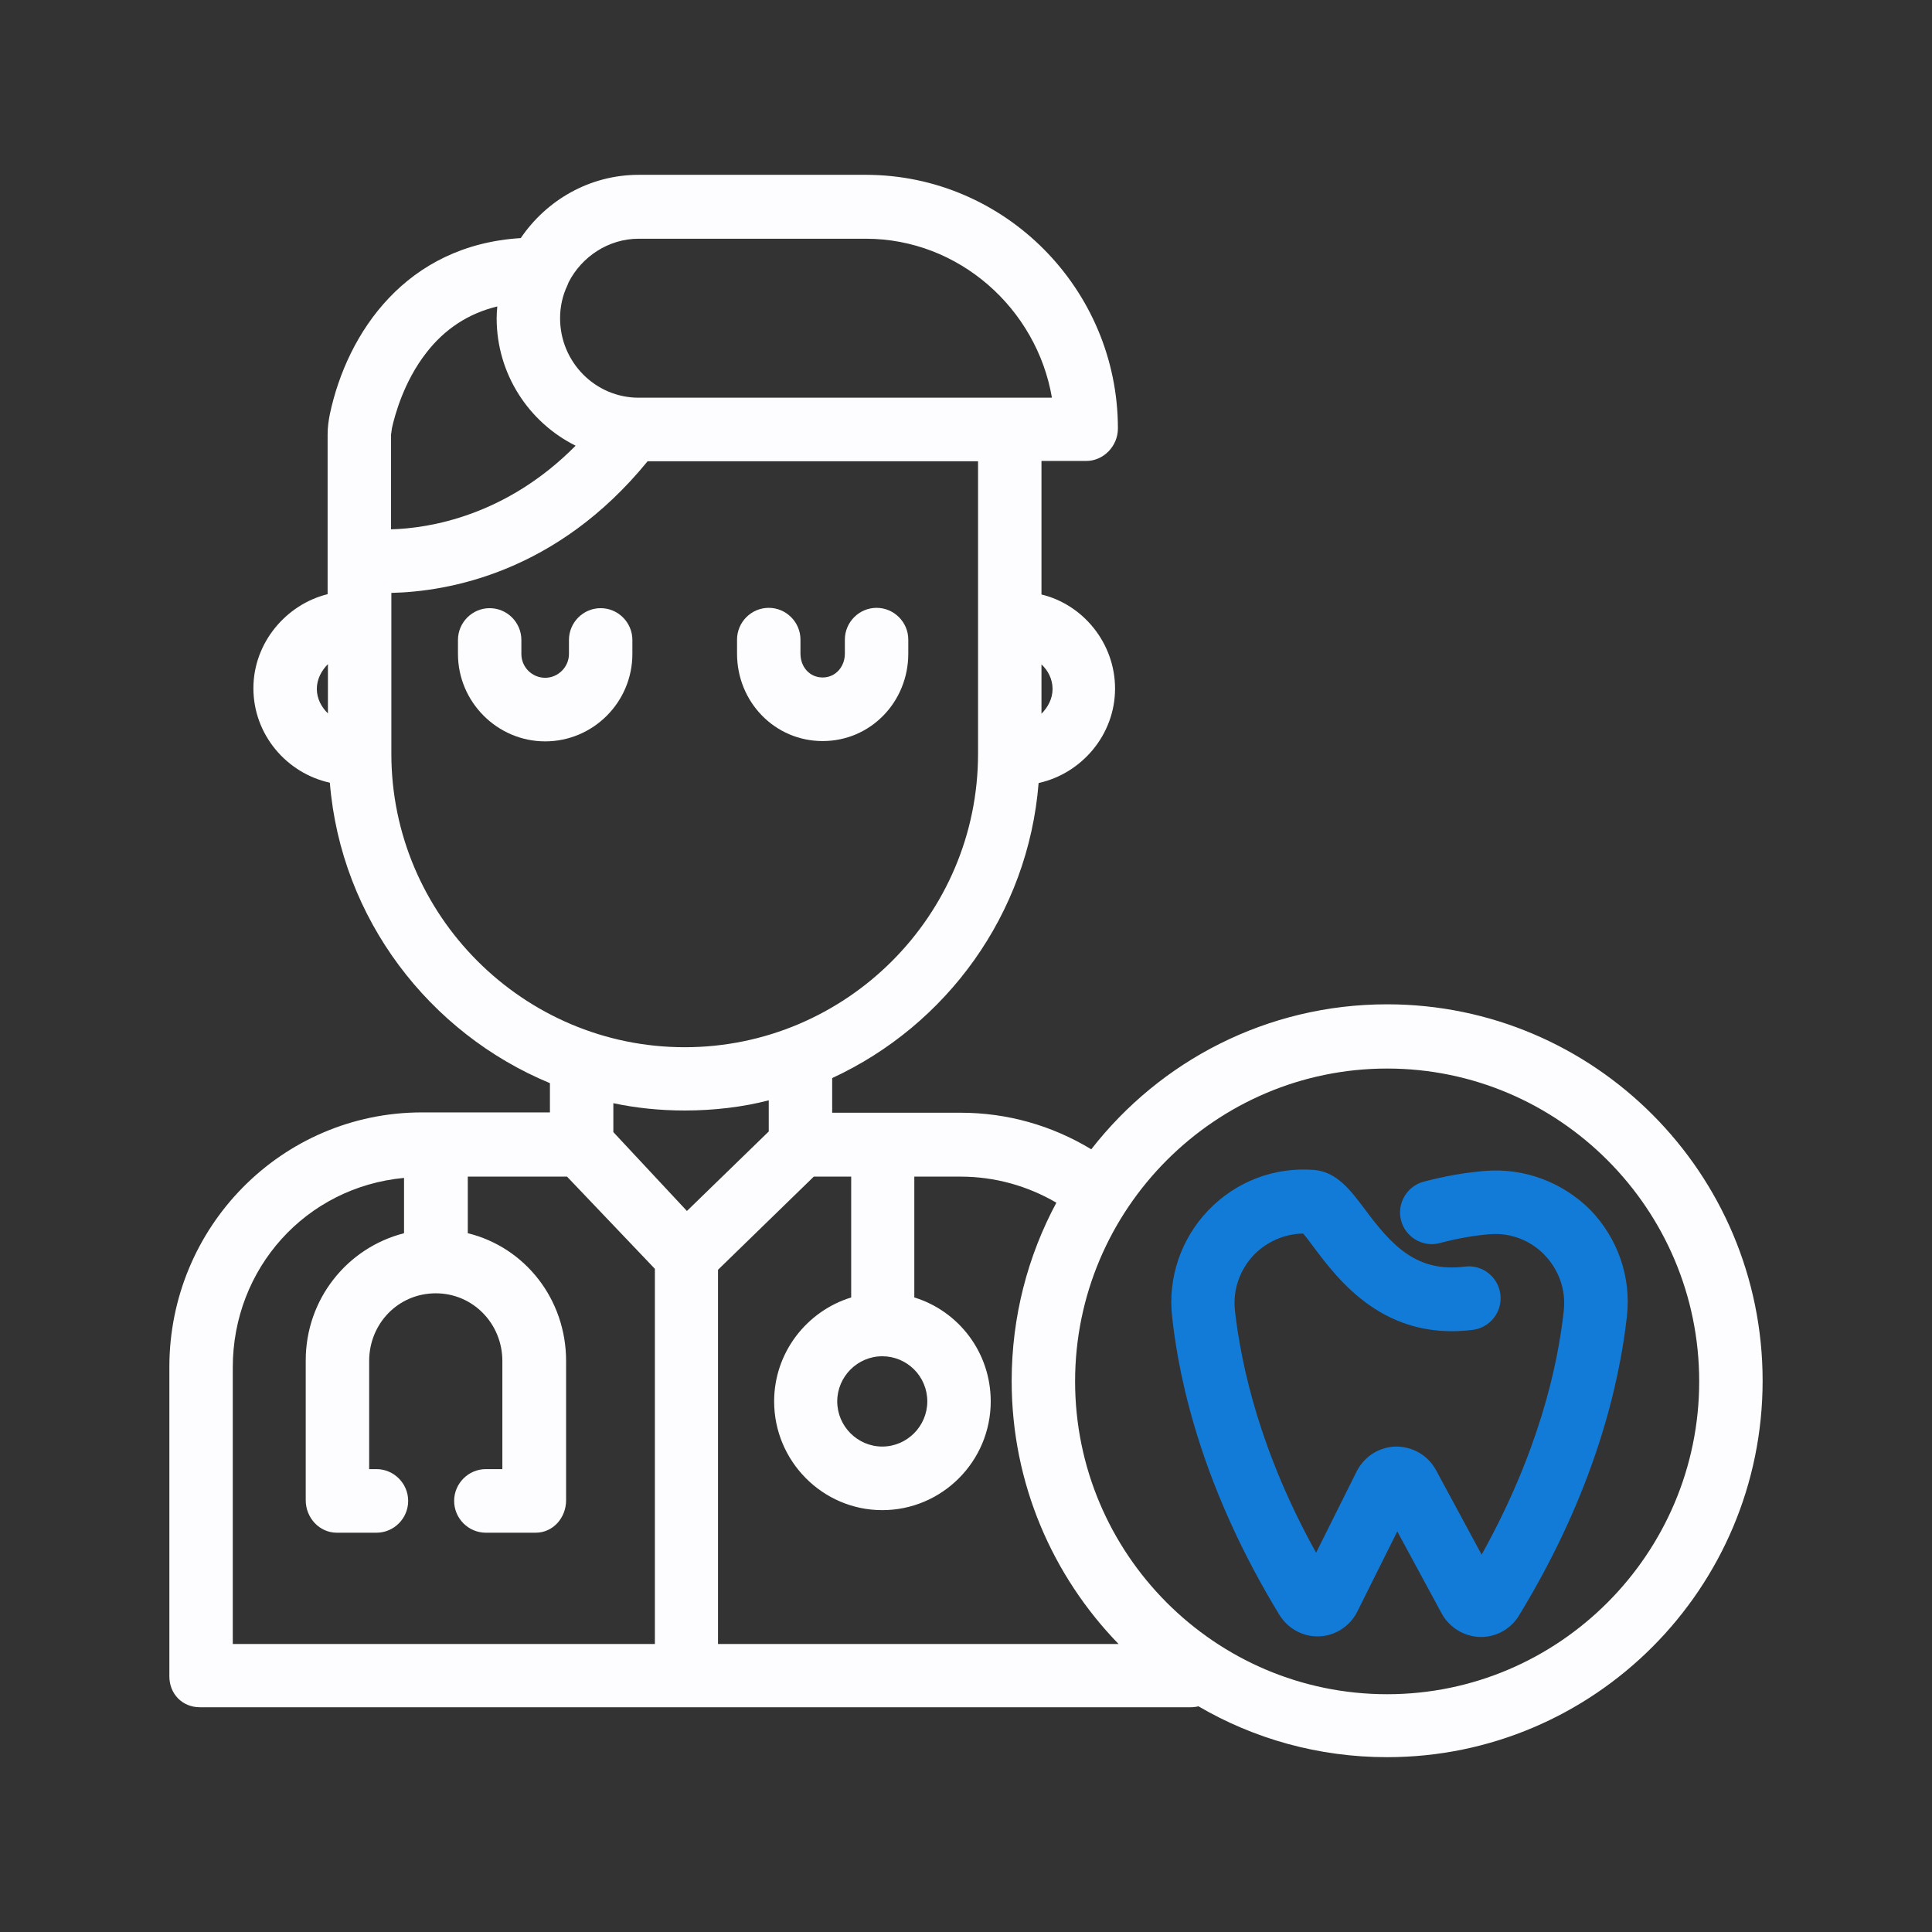 <svg width="94" height="94" viewBox="0 0 94 94" fill="none" xmlns="http://www.w3.org/2000/svg">
<rect x="0" y="0" width="94" height="94" fill="#333333" stroke="none"/>
<path d="M29.225 29.59C28.376 29.59 27.682 30.286 27.682 31.137V31.817C27.682 32.452 27.157 32.977 26.525 32.977C25.892 32.977 25.367 32.467 25.367 31.817V31.137C25.367 30.286 24.673 29.59 23.825 29.59C22.976 29.59 22.282 30.286 22.282 31.137V31.817C22.282 34.153 24.195 36.071 26.525 36.071C28.855 36.071 30.768 34.169 30.768 31.817V31.137C30.768 30.286 30.073 29.59 29.225 29.59Z" fill="#FDFDFF"/>
<path d="M40.026 36.056C42.355 36.056 44.192 34.153 44.192 31.802V31.121C44.192 30.27 43.497 29.574 42.649 29.574C41.8 29.574 41.106 30.27 41.106 31.121V31.802C41.106 32.436 40.658 32.962 40.026 32.962C39.393 32.962 38.946 32.452 38.946 31.802V31.121C38.946 30.27 38.251 29.574 37.403 29.574C36.554 29.574 35.86 30.27 35.86 31.121V31.802C35.86 34.153 37.696 36.056 40.026 36.056Z" fill="#FDFDFF"/>
<path d="M77.381 58.872C76.038 57.526 74.171 56.815 72.258 56.97C71.317 57.047 70.314 57.217 69.265 57.495C68.447 57.712 67.953 58.563 68.169 59.383C68.385 60.203 69.234 60.698 70.052 60.481C70.916 60.249 71.749 60.11 72.49 60.048C73.493 59.971 74.465 60.342 75.159 61.069C75.853 61.796 76.193 62.77 76.085 63.76C75.792 66.498 74.835 70.706 72.088 75.64L69.867 71.526C69.481 70.814 68.74 70.381 67.922 70.381C67.105 70.397 66.379 70.861 66.009 71.588L64.034 75.548C61.319 70.659 60.393 66.483 60.084 63.76C59.976 62.77 60.316 61.78 61.01 61.053C61.643 60.404 62.507 60.032 63.402 60.017C63.556 60.187 63.772 60.481 63.942 60.713C65.13 62.291 67.352 65.245 71.656 64.704C72.505 64.596 73.107 63.822 72.999 62.971C72.891 62.121 72.119 61.517 71.271 61.626C68.925 61.92 67.722 60.605 66.41 58.841C65.701 57.898 65.037 57.016 63.942 56.923C62.013 56.769 60.146 57.48 58.803 58.872C57.461 60.264 56.813 62.167 57.029 64.07C57.384 67.365 58.587 72.562 62.244 78.564C62.661 79.245 63.402 79.647 64.189 79.616C64.975 79.585 65.685 79.121 66.04 78.409L67.984 74.511L70.144 78.502C70.515 79.183 71.224 79.616 71.996 79.647C72.011 79.647 72.027 79.647 72.058 79.647C72.814 79.647 73.523 79.245 73.909 78.595C77.582 72.578 78.785 67.365 79.155 64.054C79.371 62.152 78.723 60.264 77.381 58.872Z" fill="#127BD7"/>
<path d="M67.49 48.864C61.643 48.864 56.443 51.617 53.095 55.918C51.181 54.758 49.006 54.139 46.737 54.139H40.489V52.453C46.043 49.885 50.024 44.486 50.533 38.098C52.632 37.634 54.252 35.746 54.252 33.504C54.252 31.276 52.678 29.404 50.672 28.925V22.428H52.848C53.696 22.428 54.391 21.701 54.391 20.85C54.391 14.059 48.882 8.506 42.124 8.506H31.076C28.685 8.506 26.586 9.743 25.337 11.584C19.767 11.925 16.896 16.163 16.048 20.154C15.986 20.463 15.94 20.788 15.94 21.128V28.909C13.934 29.404 12.329 31.261 12.329 33.488C12.329 35.731 13.934 37.618 16.048 38.082C16.588 44.703 20.893 50.272 26.756 52.7V54.123H20.507C13.703 54.139 8.24 59.692 8.24 66.514V81.565C8.24 82.416 8.873 83.065 9.722 83.065H33.36H57.924C58.063 83.065 58.186 83.05 58.31 83.019C61.01 84.597 64.142 85.494 67.49 85.494C77.566 85.494 85.759 77.28 85.759 67.179C85.759 57.078 77.566 48.864 67.49 48.864ZM15.955 34.71C15.647 34.416 15.415 33.998 15.415 33.519C15.415 33.039 15.647 32.622 15.955 32.312V34.71ZM45.117 68.184C45.117 69.391 44.13 70.381 42.926 70.381C41.723 70.381 40.735 69.391 40.735 68.184C40.735 66.978 41.723 65.988 42.926 65.988C44.13 65.988 45.117 66.962 45.117 68.184ZM51.212 33.519C51.212 33.998 50.981 34.416 50.672 34.725V32.328C50.981 32.606 51.212 33.039 51.212 33.519ZM27.605 13.889C27.62 13.843 27.651 13.781 27.666 13.734C28.299 12.497 29.595 11.615 31.076 11.615H42.124C46.66 11.615 50.441 15.018 51.181 19.35H31.076C28.962 19.35 27.25 17.617 27.25 15.482C27.25 14.925 27.373 14.369 27.605 13.889ZM19.026 21.144C19.041 21.036 19.057 20.927 19.072 20.819C19.211 20.2 19.643 18.576 20.738 17.169C21.633 16.008 22.791 15.25 24.195 14.91C24.179 15.096 24.164 15.297 24.164 15.482C24.164 18.205 25.738 20.556 28.006 21.685C24.627 25.104 20.877 25.707 19.026 25.754V21.144ZM19.041 36.675V28.847C21.819 28.785 27.096 27.857 31.508 22.443H47.586V36.675C47.586 44.548 41.167 50.952 33.314 50.952C25.46 50.952 19.041 44.533 19.041 36.675ZM31.863 79.987H11.326V66.529C11.326 61.718 14.875 57.758 19.658 57.31V60.001C16.881 60.713 14.875 63.219 14.875 66.189V72.995C14.875 73.846 15.539 74.573 16.387 74.573H18.316C19.165 74.573 19.859 73.877 19.859 73.026C19.859 72.175 19.165 71.479 18.316 71.479H17.961V66.22C17.961 64.395 19.381 62.925 21.201 62.925C23.022 62.925 24.442 64.41 24.442 66.22V71.479H23.639C22.791 71.479 22.096 72.175 22.096 73.026C22.096 73.877 22.791 74.573 23.639 74.573H26.062C26.91 74.573 27.543 73.846 27.543 72.995V66.22C27.543 63.203 25.537 60.682 22.76 60.001V57.248H27.589L31.863 61.734V79.987ZM29.842 55.082V53.675C30.922 53.907 32.11 54.031 33.314 54.031C34.733 54.031 36.168 53.86 37.403 53.535V55.051L33.422 58.919L29.842 55.082ZM34.934 61.78L39.594 57.248H41.414V63.126C39.254 63.791 37.665 65.802 37.665 68.184C37.665 71.093 40.026 73.475 42.926 73.475C45.827 73.475 48.203 71.108 48.203 68.184C48.203 65.802 46.645 63.791 44.485 63.126V57.248H46.737C48.404 57.248 49.993 57.697 51.397 58.516C50.009 61.1 49.222 64.054 49.222 67.194C49.222 72.175 51.212 76.677 54.422 79.987H34.934V61.78ZM67.49 82.431C59.112 82.431 52.308 75.594 52.308 67.21C52.308 58.826 59.128 51.989 67.49 51.989C75.853 51.989 82.673 58.826 82.673 67.21C82.673 75.594 75.853 82.431 67.49 82.431Z" fill="#FDFDFF"/>
</svg>
